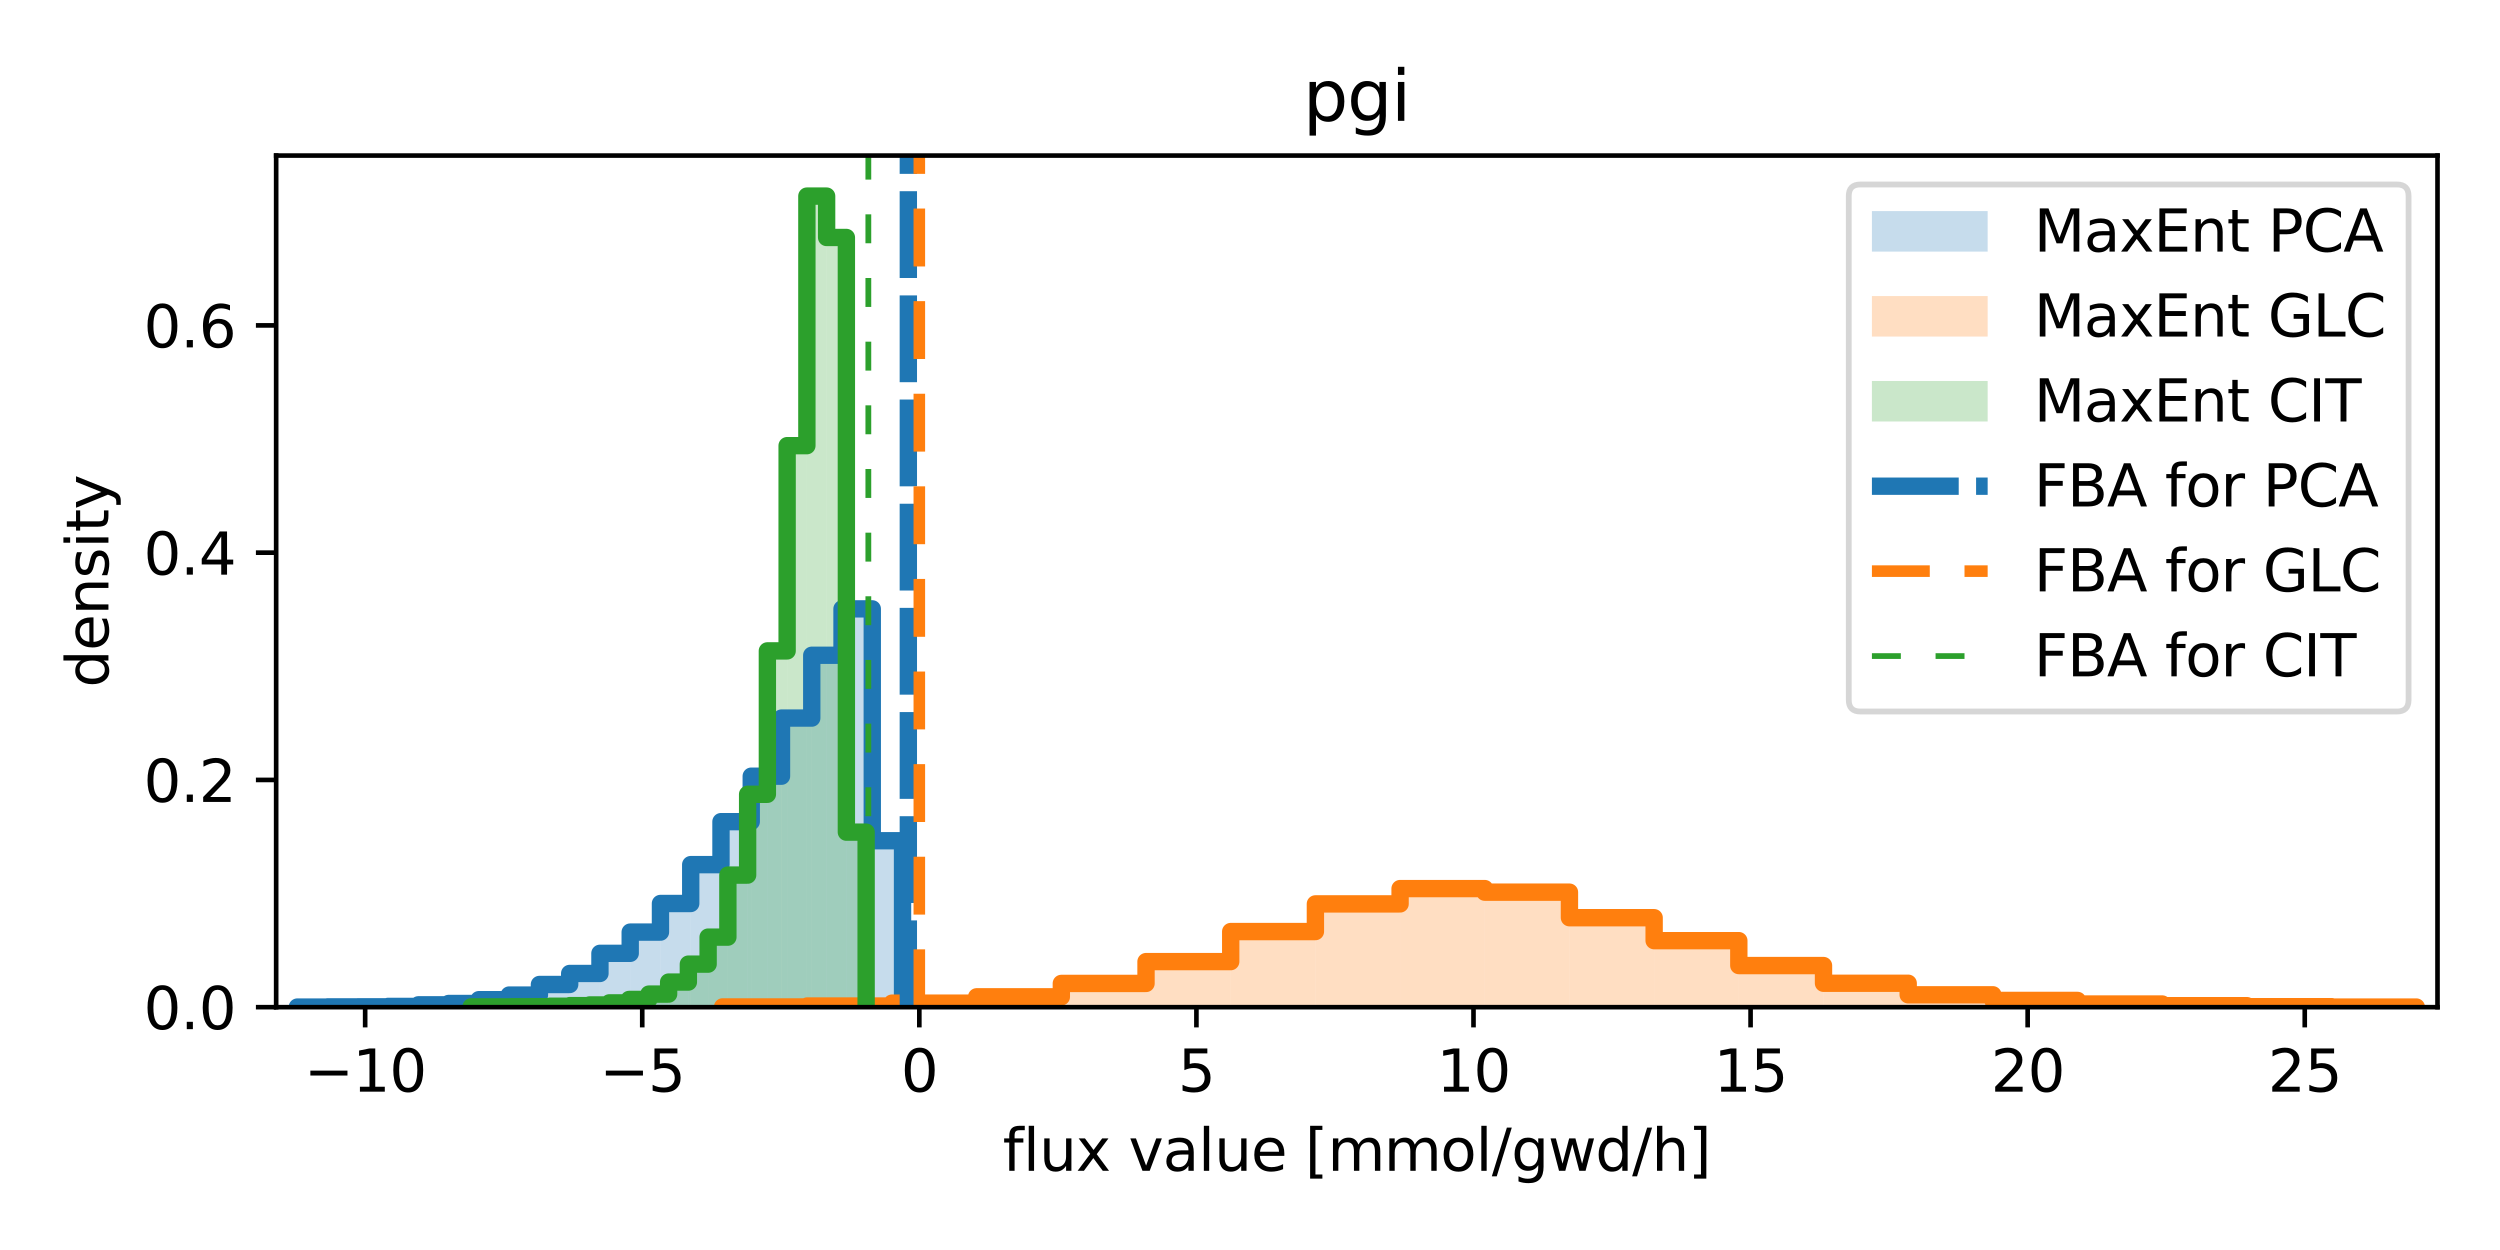 <?xml version="1.0" encoding="utf-8" standalone="no"?>
<!DOCTYPE svg PUBLIC "-//W3C//DTD SVG 1.1//EN"
  "http://www.w3.org/Graphics/SVG/1.1/DTD/svg11.dtd">
<svg xmlns:xlink="http://www.w3.org/1999/xlink" width="432pt" height="216pt" viewBox="0 0 432 216" xmlns="http://www.w3.org/2000/svg" version="1.1">
 <defs>
  <style type="text/css">*{stroke-linejoin: round; stroke-linecap: butt}</style>
 </defs>
 <g id="figure_1">
  <g id="patch_1">
   <path d="M 0 216 
L 432 216 
L 432 0 
L 0 0 
z
" style="fill: #ffffff"/>
  </g>
  <g id="axes_1">
   <g id="patch_2">
    <path d="M 47.72 174.04 
L 421.2 174.04 
L 421.2 26.88 
L 47.72 26.88 
z
" style="fill: #ffffff"/>
   </g>
   <g id="patch_3">
    <path d="M 51.382 174.04 
L 56.61 174.04 
L 56.61 174.022 
L 51.382 174.022 
z
" clip-path="url(#p0272e79543)" style="fill: #1f77b4; opacity: 0.25"/>
   </g>
   <g id="patch_4">
    <path d="M 56.61 174.04 
L 61.839 174.04 
L 61.839 173.986 
L 56.61 173.986 
z
" clip-path="url(#p0272e79543)" style="fill: #1f77b4; opacity: 0.25"/>
   </g>
   <g id="patch_5">
    <path d="M 61.839 174.04 
L 67.068 174.04 
L 67.068 173.977 
L 61.839 173.977 
z
" clip-path="url(#p0272e79543)" style="fill: #1f77b4; opacity: 0.25"/>
   </g>
   <g id="patch_6">
    <path d="M 67.068 174.04 
L 72.297 174.04 
L 72.297 173.905 
L 67.068 173.905 
z
" clip-path="url(#p0272e79543)" style="fill: #1f77b4; opacity: 0.25"/>
   </g>
   <g id="patch_7">
    <path d="M 72.297 174.04 
L 77.526 174.04 
L 77.526 173.635 
L 72.297 173.635 
z
" clip-path="url(#p0272e79543)" style="fill: #1f77b4; opacity: 0.25"/>
   </g>
   <g id="patch_8">
    <path d="M 77.526 174.04 
L 82.754 174.04 
L 82.754 173.402 
L 77.526 173.402 
z
" clip-path="url(#p0272e79543)" style="fill: #1f77b4; opacity: 0.25"/>
   </g>
   <g id="patch_9">
    <path d="M 82.754 174.04 
L 87.983 174.04 
L 87.983 172.745 
L 82.754 172.745 
z
" clip-path="url(#p0272e79543)" style="fill: #1f77b4; opacity: 0.25"/>
   </g>
   <g id="patch_10">
    <path d="M 87.983 174.04 
L 93.212 174.04 
L 93.212 171.945 
L 87.983 171.945 
z
" clip-path="url(#p0272e79543)" style="fill: #1f77b4; opacity: 0.25"/>
   </g>
   <g id="patch_11">
    <path d="M 93.212 174.04 
L 98.441 174.04 
L 98.441 170.12 
L 93.212 170.12 
z
" clip-path="url(#p0272e79543)" style="fill: #1f77b4; opacity: 0.25"/>
   </g>
   <g id="patch_12">
    <path d="M 98.441 174.04 
L 103.67 174.04 
L 103.67 168.215 
L 98.441 168.215 
z
" clip-path="url(#p0272e79543)" style="fill: #1f77b4; opacity: 0.25"/>
   </g>
   <g id="patch_13">
    <path d="M 103.67 174.04 
L 108.899 174.04 
L 108.899 164.735 
L 103.67 164.735 
z
" clip-path="url(#p0272e79543)" style="fill: #1f77b4; opacity: 0.25"/>
   </g>
   <g id="patch_14">
    <path d="M 108.899 174.04 
L 114.127 174.04 
L 114.127 161.068 
L 108.899 161.068 
z
" clip-path="url(#p0272e79543)" style="fill: #1f77b4; opacity: 0.25"/>
   </g>
   <g id="patch_15">
    <path d="M 114.127 174.04 
L 119.356 174.04 
L 119.356 156.123 
L 114.127 156.123 
z
" clip-path="url(#p0272e79543)" style="fill: #1f77b4; opacity: 0.25"/>
   </g>
   <g id="patch_16">
    <path d="M 119.356 174.04 
L 124.585 174.04 
L 124.585 149.408 
L 119.356 149.408 
z
" clip-path="url(#p0272e79543)" style="fill: #1f77b4; opacity: 0.25"/>
   </g>
   <g id="patch_17">
    <path d="M 124.585 174.04 
L 129.814 174.04 
L 129.814 141.982 
L 124.585 141.982 
z
" clip-path="url(#p0272e79543)" style="fill: #1f77b4; opacity: 0.25"/>
   </g>
   <g id="patch_18">
    <path d="M 129.814 174.04 
L 135.043 174.04 
L 135.043 134.125 
L 129.814 134.125 
z
" clip-path="url(#p0272e79543)" style="fill: #1f77b4; opacity: 0.25"/>
   </g>
   <g id="patch_19">
    <path d="M 135.043 174.04 
L 140.271 174.04 
L 140.271 124.083 
L 135.043 124.083 
z
" clip-path="url(#p0272e79543)" style="fill: #1f77b4; opacity: 0.25"/>
   </g>
   <g id="patch_20">
    <path d="M 140.271 174.04 
L 145.5 174.04 
L 145.5 113.232 
L 140.271 113.232 
z
" clip-path="url(#p0272e79543)" style="fill: #1f77b4; opacity: 0.25"/>
   </g>
   <g id="patch_21">
    <path d="M 145.5 174.04 
L 150.729 174.04 
L 150.729 105.213 
L 145.5 105.213 
z
" clip-path="url(#p0272e79543)" style="fill: #1f77b4; opacity: 0.25"/>
   </g>
   <g id="patch_22">
    <path d="M 150.729 174.04 
L 155.958 174.04 
L 155.958 145.281 
L 150.729 145.281 
z
" clip-path="url(#p0272e79543)" style="fill: #1f77b4; opacity: 0.25"/>
   </g>
   <g id="patch_23">
    <path d="M 124.864 174.04 
L 139.497 174.04 
L 139.497 173.995 
L 124.864 173.995 
z
" clip-path="url(#p0272e79543)" style="fill: #ff7f0e; opacity: 0.25"/>
   </g>
   <g id="patch_24">
    <path d="M 139.497 174.04 
L 154.131 174.04 
L 154.131 173.834 
L 139.497 173.834 
z
" clip-path="url(#p0272e79543)" style="fill: #ff7f0e; opacity: 0.25"/>
   </g>
   <g id="patch_25">
    <path d="M 154.131 174.04 
L 168.765 174.04 
L 168.765 173.346 
L 154.131 173.346 
z
" clip-path="url(#p0272e79543)" style="fill: #ff7f0e; opacity: 0.25"/>
   </g>
   <g id="patch_26">
    <path d="M 168.765 174.04 
L 183.399 174.04 
L 183.399 172.251 
L 168.765 172.251 
z
" clip-path="url(#p0272e79543)" style="fill: #ff7f0e; opacity: 0.25"/>
   </g>
   <g id="patch_27">
    <path d="M 183.399 174.04 
L 198.032 174.04 
L 198.032 169.938 
L 183.399 169.938 
z
" clip-path="url(#p0272e79543)" style="fill: #ff7f0e; opacity: 0.25"/>
   </g>
   <g id="patch_28">
    <path d="M 198.032 174.04 
L 212.666 174.04 
L 212.666 166.167 
L 198.032 166.167 
z
" clip-path="url(#p0272e79543)" style="fill: #ff7f0e; opacity: 0.25"/>
   </g>
   <g id="patch_29">
    <path d="M 212.666 174.04 
L 227.3 174.04 
L 227.3 160.973 
L 212.666 160.973 
z
" clip-path="url(#p0272e79543)" style="fill: #ff7f0e; opacity: 0.25"/>
   </g>
   <g id="patch_30">
    <path d="M 227.3 174.04 
L 241.934 174.04 
L 241.934 156.196 
L 227.3 156.196 
z
" clip-path="url(#p0272e79543)" style="fill: #ff7f0e; opacity: 0.25"/>
   </g>
   <g id="patch_31">
    <path d="M 241.934 174.04 
L 256.567 174.04 
L 256.567 153.549 
L 241.934 153.549 
z
" clip-path="url(#p0272e79543)" style="fill: #ff7f0e; opacity: 0.25"/>
   </g>
   <g id="patch_32">
    <path d="M 256.567 174.04 
L 271.201 174.04 
L 271.201 154.166 
L 256.567 154.166 
z
" clip-path="url(#p0272e79543)" style="fill: #ff7f0e; opacity: 0.25"/>
   </g>
   <g id="patch_33">
    <path d="M 271.201 174.04 
L 285.835 174.04 
L 285.835 158.58 
L 271.201 158.58 
z
" clip-path="url(#p0272e79543)" style="fill: #ff7f0e; opacity: 0.25"/>
   </g>
   <g id="patch_34">
    <path d="M 285.835 174.04 
L 300.468 174.04 
L 300.468 162.544 
L 285.835 162.544 
z
" clip-path="url(#p0272e79543)" style="fill: #ff7f0e; opacity: 0.25"/>
   </g>
   <g id="patch_35">
    <path d="M 300.468 174.04 
L 315.102 174.04 
L 315.102 166.848 
L 300.468 166.848 
z
" clip-path="url(#p0272e79543)" style="fill: #ff7f0e; opacity: 0.25"/>
   </g>
   <g id="patch_36">
    <path d="M 315.102 174.04 
L 329.736 174.04 
L 329.736 169.906 
L 315.102 169.906 
z
" clip-path="url(#p0272e79543)" style="fill: #ff7f0e; opacity: 0.25"/>
   </g>
   <g id="patch_37">
    <path d="M 329.736 174.04 
L 344.37 174.04 
L 344.37 171.901 
L 329.736 171.901 
z
" clip-path="url(#p0272e79543)" style="fill: #ff7f0e; opacity: 0.25"/>
   </g>
   <g id="patch_38">
    <path d="M 344.37 174.04 
L 359.003 174.04 
L 359.003 172.877 
L 344.37 172.877 
z
" clip-path="url(#p0272e79543)" style="fill: #ff7f0e; opacity: 0.25"/>
   </g>
   <g id="patch_39">
    <path d="M 359.003 174.04 
L 373.637 174.04 
L 373.637 173.494 
L 359.003 173.494 
z
" clip-path="url(#p0272e79543)" style="fill: #ff7f0e; opacity: 0.25"/>
   </g>
   <g id="patch_40">
    <path d="M 373.637 174.04 
L 388.271 174.04 
L 388.271 173.78 
L 373.637 173.78 
z
" clip-path="url(#p0272e79543)" style="fill: #ff7f0e; opacity: 0.25"/>
   </g>
   <g id="patch_41">
    <path d="M 388.271 174.04 
L 402.905 174.04 
L 402.905 173.95 
L 388.271 173.95 
z
" clip-path="url(#p0272e79543)" style="fill: #ff7f0e; opacity: 0.25"/>
   </g>
   <g id="patch_42">
    <path d="M 402.905 174.04 
L 417.538 174.04 
L 417.538 174.018 
L 402.905 174.018 
z
" clip-path="url(#p0272e79543)" style="fill: #ff7f0e; opacity: 0.25"/>
   </g>
   <g id="patch_43">
    <path d="M 81.408 174.04 
L 84.821 174.04 
L 84.821 173.985 
L 81.408 173.985 
z
" clip-path="url(#p0272e79543)" style="fill: #2ca02c; opacity: 0.25"/>
   </g>
   <g id="patch_44">
    <path d="M 84.821 174.04 
L 88.234 174.04 
L 88.234 173.985 
L 84.821 173.985 
z
" clip-path="url(#p0272e79543)" style="fill: #2ca02c; opacity: 0.25"/>
   </g>
   <g id="patch_45">
    <path d="M 88.234 174.04 
L 91.647 174.04 
L 91.647 173.971 
L 88.234 173.971 
z
" clip-path="url(#p0272e79543)" style="fill: #2ca02c; opacity: 0.25"/>
   </g>
   <g id="patch_46">
    <path d="M 91.647 174.04 
L 95.06 174.04 
L 95.06 173.957 
L 91.647 173.957 
z
" clip-path="url(#p0272e79543)" style="fill: #2ca02c; opacity: 0.25"/>
   </g>
   <g id="patch_47">
    <path d="M 95.06 174.04 
L 98.473 174.04 
L 98.473 173.875 
L 95.06 173.875 
z
" clip-path="url(#p0272e79543)" style="fill: #2ca02c; opacity: 0.25"/>
   </g>
   <g id="patch_48">
    <path d="M 98.473 174.04 
L 101.886 174.04 
L 101.886 173.765 
L 98.473 173.765 
z
" clip-path="url(#p0272e79543)" style="fill: #2ca02c; opacity: 0.25"/>
   </g>
   <g id="patch_49">
    <path d="M 101.886 174.04 
L 105.298 174.04 
L 105.298 173.654 
L 101.886 173.654 
z
" clip-path="url(#p0272e79543)" style="fill: #2ca02c; opacity: 0.25"/>
   </g>
   <g id="patch_50">
    <path d="M 105.298 174.04 
L 108.711 174.04 
L 108.711 173.296 
L 105.298 173.296 
z
" clip-path="url(#p0272e79543)" style="fill: #2ca02c; opacity: 0.25"/>
   </g>
   <g id="patch_51">
    <path d="M 108.711 174.04 
L 112.124 174.04 
L 112.124 172.704 
L 108.711 172.704 
z
" clip-path="url(#p0272e79543)" style="fill: #2ca02c; opacity: 0.25"/>
   </g>
   <g id="patch_52">
    <path d="M 112.124 174.04 
L 115.537 174.04 
L 115.537 171.781 
L 112.124 171.781 
z
" clip-path="url(#p0272e79543)" style="fill: #2ca02c; opacity: 0.25"/>
   </g>
   <g id="patch_53">
    <path d="M 115.537 174.04 
L 118.95 174.04 
L 118.95 169.702 
L 115.537 169.702 
z
" clip-path="url(#p0272e79543)" style="fill: #2ca02c; opacity: 0.25"/>
   </g>
   <g id="patch_54">
    <path d="M 118.95 174.04 
L 122.363 174.04 
L 122.363 166.603 
L 118.95 166.603 
z
" clip-path="url(#p0272e79543)" style="fill: #2ca02c; opacity: 0.25"/>
   </g>
   <g id="patch_55">
    <path d="M 122.363 174.04 
L 125.776 174.04 
L 125.776 161.934 
L 122.363 161.934 
z
" clip-path="url(#p0272e79543)" style="fill: #2ca02c; opacity: 0.25"/>
   </g>
   <g id="patch_56">
    <path d="M 125.776 174.04 
L 129.189 174.04 
L 129.189 151.218 
L 125.776 151.218 
z
" clip-path="url(#p0272e79543)" style="fill: #2ca02c; opacity: 0.25"/>
   </g>
   <g id="patch_57">
    <path d="M 129.189 174.04 
L 132.602 174.04 
L 132.602 137.253 
L 129.189 137.253 
z
" clip-path="url(#p0272e79543)" style="fill: #2ca02c; opacity: 0.25"/>
   </g>
   <g id="patch_58">
    <path d="M 132.602 174.04 
L 136.015 174.04 
L 136.015 112.475 
L 132.602 112.475 
z
" clip-path="url(#p0272e79543)" style="fill: #2ca02c; opacity: 0.25"/>
   </g>
   <g id="patch_59">
    <path d="M 136.015 174.04 
L 139.428 174.04 
L 139.428 77.01 
L 136.015 77.01 
z
" clip-path="url(#p0272e79543)" style="fill: #2ca02c; opacity: 0.25"/>
   </g>
   <g id="patch_60">
    <path d="M 139.428 174.04 
L 142.841 174.04 
L 142.841 33.888 
L 139.428 33.888 
z
" clip-path="url(#p0272e79543)" style="fill: #2ca02c; opacity: 0.25"/>
   </g>
   <g id="patch_61">
    <path d="M 142.841 174.04 
L 146.254 174.04 
L 146.254 41.036 
L 142.841 41.036 
z
" clip-path="url(#p0272e79543)" style="fill: #2ca02c; opacity: 0.25"/>
   </g>
   <g id="patch_62">
    <path d="M 146.254 174.04 
L 149.667 174.04 
L 149.667 143.795 
L 146.254 143.795 
z
" clip-path="url(#p0272e79543)" style="fill: #2ca02c; opacity: 0.25"/>
   </g>
   <g id="matplotlib.axis_1">
    <g id="xtick_1">
     <g id="line2d_1">
      <defs>
       <path id="m172a17411e" d="M 0 0 
L 0 3.5 
" style="stroke: #000000; stroke-width: 0.8"/>
      </defs>
      <g>
       <use xlink:href="#m172a17411e" x="63.099" y="174.04" style="stroke: #000000; stroke-width: 0.8"/>
      </g>
     </g>
     <g id="text_1">
      <!-- −10 -->
      <g transform="translate(52.546 188.638) scale(0.1 -0.1)">
       <defs>
        <path id="DejaVuSans-2212" d="M 678 2272 
L 4684 2272 
L 4684 1741 
L 678 1741 
L 678 2272 
z
" transform="scale(0.016)"/>
        <path id="DejaVuSans-31" d="M 794 531 
L 1825 531 
L 1825 4091 
L 703 3866 
L 703 4441 
L 1819 4666 
L 2450 4666 
L 2450 531 
L 3481 531 
L 3481 0 
L 794 0 
L 794 531 
z
" transform="scale(0.016)"/>
        <path id="DejaVuSans-30" d="M 2034 4250 
Q 1547 4250 1301 3770 
Q 1056 3291 1056 2328 
Q 1056 1369 1301 889 
Q 1547 409 2034 409 
Q 2525 409 2770 889 
Q 3016 1369 3016 2328 
Q 3016 3291 2770 3770 
Q 2525 4250 2034 4250 
z
M 2034 4750 
Q 2819 4750 3233 4129 
Q 3647 3509 3647 2328 
Q 3647 1150 3233 529 
Q 2819 -91 2034 -91 
Q 1250 -91 836 529 
Q 422 1150 422 2328 
Q 422 3509 836 4129 
Q 1250 4750 2034 4750 
z
" transform="scale(0.016)"/>
       </defs>
       <use xlink:href="#DejaVuSans-2212"/>
       <use xlink:href="#DejaVuSans-31" x="83.789"/>
       <use xlink:href="#DejaVuSans-30" x="147.412"/>
      </g>
     </g>
    </g>
    <g id="xtick_2">
     <g id="line2d_2">
      <g>
       <use xlink:href="#m172a17411e" x="110.979" y="174.04" style="stroke: #000000; stroke-width: 0.8"/>
      </g>
     </g>
     <g id="text_2">
      <!-- −5 -->
      <g transform="translate(103.608 188.638) scale(0.1 -0.1)">
       <defs>
        <path id="DejaVuSans-35" d="M 691 4666 
L 3169 4666 
L 3169 4134 
L 1269 4134 
L 1269 2991 
Q 1406 3038 1543 3061 
Q 1681 3084 1819 3084 
Q 2600 3084 3056 2656 
Q 3513 2228 3513 1497 
Q 3513 744 3044 326 
Q 2575 -91 1722 -91 
Q 1428 -91 1123 -41 
Q 819 9 494 109 
L 494 744 
Q 775 591 1075 516 
Q 1375 441 1709 441 
Q 2250 441 2565 725 
Q 2881 1009 2881 1497 
Q 2881 1984 2565 2268 
Q 2250 2553 1709 2553 
Q 1456 2553 1204 2497 
Q 953 2441 691 2322 
L 691 4666 
z
" transform="scale(0.016)"/>
       </defs>
       <use xlink:href="#DejaVuSans-2212"/>
       <use xlink:href="#DejaVuSans-35" x="83.789"/>
      </g>
     </g>
    </g>
    <g id="xtick_3">
     <g id="line2d_3">
      <g>
       <use xlink:href="#m172a17411e" x="158.859" y="174.04" style="stroke: #000000; stroke-width: 0.8"/>
      </g>
     </g>
     <g id="text_3">
      <!-- 0 -->
      <g transform="translate(155.678 188.638) scale(0.1 -0.1)">
       <use xlink:href="#DejaVuSans-30"/>
      </g>
     </g>
    </g>
    <g id="xtick_4">
     <g id="line2d_4">
      <g>
       <use xlink:href="#m172a17411e" x="206.74" y="174.04" style="stroke: #000000; stroke-width: 0.8"/>
      </g>
     </g>
     <g id="text_4">
      <!-- 5 -->
      <g transform="translate(203.558 188.638) scale(0.1 -0.1)">
       <use xlink:href="#DejaVuSans-35"/>
      </g>
     </g>
    </g>
    <g id="xtick_5">
     <g id="line2d_5">
      <g>
       <use xlink:href="#m172a17411e" x="254.62" y="174.04" style="stroke: #000000; stroke-width: 0.8"/>
      </g>
     </g>
     <g id="text_5">
      <!-- 10 -->
      <g transform="translate(248.257 188.638) scale(0.1 -0.1)">
       <use xlink:href="#DejaVuSans-31"/>
       <use xlink:href="#DejaVuSans-30" x="63.623"/>
      </g>
     </g>
    </g>
    <g id="xtick_6">
     <g id="line2d_6">
      <g>
       <use xlink:href="#m172a17411e" x="302.5" y="174.04" style="stroke: #000000; stroke-width: 0.8"/>
      </g>
     </g>
     <g id="text_6">
      <!-- 15 -->
      <g transform="translate(296.138 188.638) scale(0.1 -0.1)">
       <use xlink:href="#DejaVuSans-31"/>
       <use xlink:href="#DejaVuSans-35" x="63.623"/>
      </g>
     </g>
    </g>
    <g id="xtick_7">
     <g id="line2d_7">
      <g>
       <use xlink:href="#m172a17411e" x="350.38" y="174.04" style="stroke: #000000; stroke-width: 0.8"/>
      </g>
     </g>
     <g id="text_7">
      <!-- 20 -->
      <g transform="translate(344.018 188.638) scale(0.1 -0.1)">
       <defs>
        <path id="DejaVuSans-32" d="M 1228 531 
L 3431 531 
L 3431 0 
L 469 0 
L 469 531 
Q 828 903 1448 1529 
Q 2069 2156 2228 2338 
Q 2531 2678 2651 2914 
Q 2772 3150 2772 3378 
Q 2772 3750 2511 3984 
Q 2250 4219 1831 4219 
Q 1534 4219 1204 4116 
Q 875 4013 500 3803 
L 500 4441 
Q 881 4594 1212 4672 
Q 1544 4750 1819 4750 
Q 2544 4750 2975 4387 
Q 3406 4025 3406 3419 
Q 3406 3131 3298 2873 
Q 3191 2616 2906 2266 
Q 2828 2175 2409 1742 
Q 1991 1309 1228 531 
z
" transform="scale(0.016)"/>
       </defs>
       <use xlink:href="#DejaVuSans-32"/>
       <use xlink:href="#DejaVuSans-30" x="63.623"/>
      </g>
     </g>
    </g>
    <g id="xtick_8">
     <g id="line2d_8">
      <g>
       <use xlink:href="#m172a17411e" x="398.261" y="174.04" style="stroke: #000000; stroke-width: 0.8"/>
      </g>
     </g>
     <g id="text_8">
      <!-- 25 -->
      <g transform="translate(391.898 188.638) scale(0.1 -0.1)">
       <use xlink:href="#DejaVuSans-32"/>
       <use xlink:href="#DejaVuSans-35" x="63.623"/>
      </g>
     </g>
    </g>
    <g id="text_9">
     <!-- flux value [mmol/gwd/h] -->
     <g transform="translate(173.281 202.317) scale(0.1 -0.1)">
      <defs>
       <path id="DejaVuSans-66" d="M 2375 4863 
L 2375 4384 
L 1825 4384 
Q 1516 4384 1395 4259 
Q 1275 4134 1275 3809 
L 1275 3500 
L 2222 3500 
L 2222 3053 
L 1275 3053 
L 1275 0 
L 697 0 
L 697 3053 
L 147 3053 
L 147 3500 
L 697 3500 
L 697 3744 
Q 697 4328 969 4595 
Q 1241 4863 1831 4863 
L 2375 4863 
z
" transform="scale(0.016)"/>
       <path id="DejaVuSans-6c" d="M 603 4863 
L 1178 4863 
L 1178 0 
L 603 0 
L 603 4863 
z
" transform="scale(0.016)"/>
       <path id="DejaVuSans-75" d="M 544 1381 
L 544 3500 
L 1119 3500 
L 1119 1403 
Q 1119 906 1312 657 
Q 1506 409 1894 409 
Q 2359 409 2629 706 
Q 2900 1003 2900 1516 
L 2900 3500 
L 3475 3500 
L 3475 0 
L 2900 0 
L 2900 538 
Q 2691 219 2414 64 
Q 2138 -91 1772 -91 
Q 1169 -91 856 284 
Q 544 659 544 1381 
z
M 1991 3584 
L 1991 3584 
z
" transform="scale(0.016)"/>
       <path id="DejaVuSans-78" d="M 3513 3500 
L 2247 1797 
L 3578 0 
L 2900 0 
L 1881 1375 
L 863 0 
L 184 0 
L 1544 1831 
L 300 3500 
L 978 3500 
L 1906 2253 
L 2834 3500 
L 3513 3500 
z
" transform="scale(0.016)"/>
       <path id="DejaVuSans-20" transform="scale(0.016)"/>
       <path id="DejaVuSans-76" d="M 191 3500 
L 800 3500 
L 1894 563 
L 2988 3500 
L 3597 3500 
L 2284 0 
L 1503 0 
L 191 3500 
z
" transform="scale(0.016)"/>
       <path id="DejaVuSans-61" d="M 2194 1759 
Q 1497 1759 1228 1600 
Q 959 1441 959 1056 
Q 959 750 1161 570 
Q 1363 391 1709 391 
Q 2188 391 2477 730 
Q 2766 1069 2766 1631 
L 2766 1759 
L 2194 1759 
z
M 3341 1997 
L 3341 0 
L 2766 0 
L 2766 531 
Q 2569 213 2275 61 
Q 1981 -91 1556 -91 
Q 1019 -91 701 211 
Q 384 513 384 1019 
Q 384 1609 779 1909 
Q 1175 2209 1959 2209 
L 2766 2209 
L 2766 2266 
Q 2766 2663 2505 2880 
Q 2244 3097 1772 3097 
Q 1472 3097 1187 3025 
Q 903 2953 641 2809 
L 641 3341 
Q 956 3463 1253 3523 
Q 1550 3584 1831 3584 
Q 2591 3584 2966 3190 
Q 3341 2797 3341 1997 
z
" transform="scale(0.016)"/>
       <path id="DejaVuSans-65" d="M 3597 1894 
L 3597 1613 
L 953 1613 
Q 991 1019 1311 708 
Q 1631 397 2203 397 
Q 2534 397 2845 478 
Q 3156 559 3463 722 
L 3463 178 
Q 3153 47 2828 -22 
Q 2503 -91 2169 -91 
Q 1331 -91 842 396 
Q 353 884 353 1716 
Q 353 2575 817 3079 
Q 1281 3584 2069 3584 
Q 2775 3584 3186 3129 
Q 3597 2675 3597 1894 
z
M 3022 2063 
Q 3016 2534 2758 2815 
Q 2500 3097 2075 3097 
Q 1594 3097 1305 2825 
Q 1016 2553 972 2059 
L 3022 2063 
z
" transform="scale(0.016)"/>
       <path id="DejaVuSans-5b" d="M 550 4863 
L 1875 4863 
L 1875 4416 
L 1125 4416 
L 1125 -397 
L 1875 -397 
L 1875 -844 
L 550 -844 
L 550 4863 
z
" transform="scale(0.016)"/>
       <path id="DejaVuSans-6d" d="M 3328 2828 
Q 3544 3216 3844 3400 
Q 4144 3584 4550 3584 
Q 5097 3584 5394 3201 
Q 5691 2819 5691 2113 
L 5691 0 
L 5113 0 
L 5113 2094 
Q 5113 2597 4934 2840 
Q 4756 3084 4391 3084 
Q 3944 3084 3684 2787 
Q 3425 2491 3425 1978 
L 3425 0 
L 2847 0 
L 2847 2094 
Q 2847 2600 2669 2842 
Q 2491 3084 2119 3084 
Q 1678 3084 1418 2786 
Q 1159 2488 1159 1978 
L 1159 0 
L 581 0 
L 581 3500 
L 1159 3500 
L 1159 2956 
Q 1356 3278 1631 3431 
Q 1906 3584 2284 3584 
Q 2666 3584 2933 3390 
Q 3200 3197 3328 2828 
z
" transform="scale(0.016)"/>
       <path id="DejaVuSans-6f" d="M 1959 3097 
Q 1497 3097 1228 2736 
Q 959 2375 959 1747 
Q 959 1119 1226 758 
Q 1494 397 1959 397 
Q 2419 397 2687 759 
Q 2956 1122 2956 1747 
Q 2956 2369 2687 2733 
Q 2419 3097 1959 3097 
z
M 1959 3584 
Q 2709 3584 3137 3096 
Q 3566 2609 3566 1747 
Q 3566 888 3137 398 
Q 2709 -91 1959 -91 
Q 1206 -91 779 398 
Q 353 888 353 1747 
Q 353 2609 779 3096 
Q 1206 3584 1959 3584 
z
" transform="scale(0.016)"/>
       <path id="DejaVuSans-2f" d="M 1625 4666 
L 2156 4666 
L 531 -594 
L 0 -594 
L 1625 4666 
z
" transform="scale(0.016)"/>
       <path id="DejaVuSans-67" d="M 2906 1791 
Q 2906 2416 2648 2759 
Q 2391 3103 1925 3103 
Q 1463 3103 1205 2759 
Q 947 2416 947 1791 
Q 947 1169 1205 825 
Q 1463 481 1925 481 
Q 2391 481 2648 825 
Q 2906 1169 2906 1791 
z
M 3481 434 
Q 3481 -459 3084 -895 
Q 2688 -1331 1869 -1331 
Q 1566 -1331 1297 -1286 
Q 1028 -1241 775 -1147 
L 775 -588 
Q 1028 -725 1275 -790 
Q 1522 -856 1778 -856 
Q 2344 -856 2625 -561 
Q 2906 -266 2906 331 
L 2906 616 
Q 2728 306 2450 153 
Q 2172 0 1784 0 
Q 1141 0 747 490 
Q 353 981 353 1791 
Q 353 2603 747 3093 
Q 1141 3584 1784 3584 
Q 2172 3584 2450 3431 
Q 2728 3278 2906 2969 
L 2906 3500 
L 3481 3500 
L 3481 434 
z
" transform="scale(0.016)"/>
       <path id="DejaVuSans-77" d="M 269 3500 
L 844 3500 
L 1563 769 
L 2278 3500 
L 2956 3500 
L 3675 769 
L 4391 3500 
L 4966 3500 
L 4050 0 
L 3372 0 
L 2619 2869 
L 1863 0 
L 1184 0 
L 269 3500 
z
" transform="scale(0.016)"/>
       <path id="DejaVuSans-64" d="M 2906 2969 
L 2906 4863 
L 3481 4863 
L 3481 0 
L 2906 0 
L 2906 525 
Q 2725 213 2448 61 
Q 2172 -91 1784 -91 
Q 1150 -91 751 415 
Q 353 922 353 1747 
Q 353 2572 751 3078 
Q 1150 3584 1784 3584 
Q 2172 3584 2448 3432 
Q 2725 3281 2906 2969 
z
M 947 1747 
Q 947 1113 1208 752 
Q 1469 391 1925 391 
Q 2381 391 2643 752 
Q 2906 1113 2906 1747 
Q 2906 2381 2643 2742 
Q 2381 3103 1925 3103 
Q 1469 3103 1208 2742 
Q 947 2381 947 1747 
z
" transform="scale(0.016)"/>
       <path id="DejaVuSans-68" d="M 3513 2113 
L 3513 0 
L 2938 0 
L 2938 2094 
Q 2938 2591 2744 2837 
Q 2550 3084 2163 3084 
Q 1697 3084 1428 2787 
Q 1159 2491 1159 1978 
L 1159 0 
L 581 0 
L 581 4863 
L 1159 4863 
L 1159 2956 
Q 1366 3272 1645 3428 
Q 1925 3584 2291 3584 
Q 2894 3584 3203 3211 
Q 3513 2838 3513 2113 
z
" transform="scale(0.016)"/>
       <path id="DejaVuSans-5d" d="M 1947 4863 
L 1947 -844 
L 622 -844 
L 622 -397 
L 1369 -397 
L 1369 4416 
L 622 4416 
L 622 4863 
L 1947 4863 
z
" transform="scale(0.016)"/>
      </defs>
      <use xlink:href="#DejaVuSans-66"/>
      <use xlink:href="#DejaVuSans-6c" x="35.205"/>
      <use xlink:href="#DejaVuSans-75" x="62.988"/>
      <use xlink:href="#DejaVuSans-78" x="126.367"/>
      <use xlink:href="#DejaVuSans-20" x="185.547"/>
      <use xlink:href="#DejaVuSans-76" x="217.334"/>
      <use xlink:href="#DejaVuSans-61" x="276.514"/>
      <use xlink:href="#DejaVuSans-6c" x="337.793"/>
      <use xlink:href="#DejaVuSans-75" x="365.576"/>
      <use xlink:href="#DejaVuSans-65" x="428.955"/>
      <use xlink:href="#DejaVuSans-20" x="490.479"/>
      <use xlink:href="#DejaVuSans-5b" x="522.266"/>
      <use xlink:href="#DejaVuSans-6d" x="561.279"/>
      <use xlink:href="#DejaVuSans-6d" x="658.691"/>
      <use xlink:href="#DejaVuSans-6f" x="756.104"/>
      <use xlink:href="#DejaVuSans-6c" x="817.285"/>
      <use xlink:href="#DejaVuSans-2f" x="845.068"/>
      <use xlink:href="#DejaVuSans-67" x="878.76"/>
      <use xlink:href="#DejaVuSans-77" x="942.236"/>
      <use xlink:href="#DejaVuSans-64" x="1024.023"/>
      <use xlink:href="#DejaVuSans-2f" x="1087.5"/>
      <use xlink:href="#DejaVuSans-68" x="1121.191"/>
      <use xlink:href="#DejaVuSans-5d" x="1184.57"/>
     </g>
    </g>
   </g>
   <g id="matplotlib.axis_2">
    <g id="ytick_1">
     <g id="line2d_9">
      <defs>
       <path id="m16fc7ba9ac" d="M 0 0 
L -3.5 0 
" style="stroke: #000000; stroke-width: 0.8"/>
      </defs>
      <g>
       <use xlink:href="#m16fc7ba9ac" x="47.72" y="174.04" style="stroke: #000000; stroke-width: 0.8"/>
      </g>
     </g>
     <g id="text_10">
      <!-- 0.0 -->
      <g transform="translate(24.817 177.839) scale(0.1 -0.1)">
       <defs>
        <path id="DejaVuSans-2e" d="M 684 794 
L 1344 794 
L 1344 0 
L 684 0 
L 684 794 
z
" transform="scale(0.016)"/>
       </defs>
       <use xlink:href="#DejaVuSans-30"/>
       <use xlink:href="#DejaVuSans-2e" x="63.623"/>
       <use xlink:href="#DejaVuSans-30" x="95.41"/>
      </g>
     </g>
    </g>
    <g id="ytick_2">
     <g id="line2d_10">
      <g>
       <use xlink:href="#m16fc7ba9ac" x="47.72" y="134.77" style="stroke: #000000; stroke-width: 0.8"/>
      </g>
     </g>
     <g id="text_11">
      <!-- 0.2 -->
      <g transform="translate(24.817 138.569) scale(0.1 -0.1)">
       <use xlink:href="#DejaVuSans-30"/>
       <use xlink:href="#DejaVuSans-2e" x="63.623"/>
       <use xlink:href="#DejaVuSans-32" x="95.41"/>
      </g>
     </g>
    </g>
    <g id="ytick_3">
     <g id="line2d_11">
      <g>
       <use xlink:href="#m16fc7ba9ac" x="47.72" y="95.5" style="stroke: #000000; stroke-width: 0.8"/>
      </g>
     </g>
     <g id="text_12">
      <!-- 0.4 -->
      <g transform="translate(24.817 99.299) scale(0.1 -0.1)">
       <defs>
        <path id="DejaVuSans-34" d="M 2419 4116 
L 825 1625 
L 2419 1625 
L 2419 4116 
z
M 2253 4666 
L 3047 4666 
L 3047 1625 
L 3713 1625 
L 3713 1100 
L 3047 1100 
L 3047 0 
L 2419 0 
L 2419 1100 
L 313 1100 
L 313 1709 
L 2253 4666 
z
" transform="scale(0.016)"/>
       </defs>
       <use xlink:href="#DejaVuSans-30"/>
       <use xlink:href="#DejaVuSans-2e" x="63.623"/>
       <use xlink:href="#DejaVuSans-34" x="95.41"/>
      </g>
     </g>
    </g>
    <g id="ytick_4">
     <g id="line2d_12">
      <g>
       <use xlink:href="#m16fc7ba9ac" x="47.72" y="56.23" style="stroke: #000000; stroke-width: 0.8"/>
      </g>
     </g>
     <g id="text_13">
      <!-- 0.6 -->
      <g transform="translate(24.817 60.029) scale(0.1 -0.1)">
       <defs>
        <path id="DejaVuSans-36" d="M 2113 2584 
Q 1688 2584 1439 2293 
Q 1191 2003 1191 1497 
Q 1191 994 1439 701 
Q 1688 409 2113 409 
Q 2538 409 2786 701 
Q 3034 994 3034 1497 
Q 3034 2003 2786 2293 
Q 2538 2584 2113 2584 
z
M 3366 4563 
L 3366 3988 
Q 3128 4100 2886 4159 
Q 2644 4219 2406 4219 
Q 1781 4219 1451 3797 
Q 1122 3375 1075 2522 
Q 1259 2794 1537 2939 
Q 1816 3084 2150 3084 
Q 2853 3084 3261 2657 
Q 3669 2231 3669 1497 
Q 3669 778 3244 343 
Q 2819 -91 2113 -91 
Q 1303 -91 875 529 
Q 447 1150 447 2328 
Q 447 3434 972 4092 
Q 1497 4750 2381 4750 
Q 2619 4750 2861 4703 
Q 3103 4656 3366 4563 
z
" transform="scale(0.016)"/>
       </defs>
       <use xlink:href="#DejaVuSans-30"/>
       <use xlink:href="#DejaVuSans-2e" x="63.623"/>
       <use xlink:href="#DejaVuSans-36" x="95.41"/>
      </g>
     </g>
    </g>
    <g id="text_14">
     <!-- density -->
     <g transform="translate(18.737 118.793) rotate(-90) scale(0.1 -0.1)">
      <defs>
       <path id="DejaVuSans-6e" d="M 3513 2113 
L 3513 0 
L 2938 0 
L 2938 2094 
Q 2938 2591 2744 2837 
Q 2550 3084 2163 3084 
Q 1697 3084 1428 2787 
Q 1159 2491 1159 1978 
L 1159 0 
L 581 0 
L 581 3500 
L 1159 3500 
L 1159 2956 
Q 1366 3272 1645 3428 
Q 1925 3584 2291 3584 
Q 2894 3584 3203 3211 
Q 3513 2838 3513 2113 
z
" transform="scale(0.016)"/>
       <path id="DejaVuSans-73" d="M 2834 3397 
L 2834 2853 
Q 2591 2978 2328 3040 
Q 2066 3103 1784 3103 
Q 1356 3103 1142 2972 
Q 928 2841 928 2578 
Q 928 2378 1081 2264 
Q 1234 2150 1697 2047 
L 1894 2003 
Q 2506 1872 2764 1633 
Q 3022 1394 3022 966 
Q 3022 478 2636 193 
Q 2250 -91 1575 -91 
Q 1294 -91 989 -36 
Q 684 19 347 128 
L 347 722 
Q 666 556 975 473 
Q 1284 391 1588 391 
Q 1994 391 2212 530 
Q 2431 669 2431 922 
Q 2431 1156 2273 1281 
Q 2116 1406 1581 1522 
L 1381 1569 
Q 847 1681 609 1914 
Q 372 2147 372 2553 
Q 372 3047 722 3315 
Q 1072 3584 1716 3584 
Q 2034 3584 2315 3537 
Q 2597 3491 2834 3397 
z
" transform="scale(0.016)"/>
       <path id="DejaVuSans-69" d="M 603 3500 
L 1178 3500 
L 1178 0 
L 603 0 
L 603 3500 
z
M 603 4863 
L 1178 4863 
L 1178 4134 
L 603 4134 
L 603 4863 
z
" transform="scale(0.016)"/>
       <path id="DejaVuSans-74" d="M 1172 4494 
L 1172 3500 
L 2356 3500 
L 2356 3053 
L 1172 3053 
L 1172 1153 
Q 1172 725 1289 603 
Q 1406 481 1766 481 
L 2356 481 
L 2356 0 
L 1766 0 
Q 1100 0 847 248 
Q 594 497 594 1153 
L 594 3053 
L 172 3053 
L 172 3500 
L 594 3500 
L 594 4494 
L 1172 4494 
z
" transform="scale(0.016)"/>
       <path id="DejaVuSans-79" d="M 2059 -325 
Q 1816 -950 1584 -1140 
Q 1353 -1331 966 -1331 
L 506 -1331 
L 506 -850 
L 844 -850 
Q 1081 -850 1212 -737 
Q 1344 -625 1503 -206 
L 1606 56 
L 191 3500 
L 800 3500 
L 1894 763 
L 2988 3500 
L 3597 3500 
L 2059 -325 
z
" transform="scale(0.016)"/>
      </defs>
      <use xlink:href="#DejaVuSans-64"/>
      <use xlink:href="#DejaVuSans-65" x="63.477"/>
      <use xlink:href="#DejaVuSans-6e" x="125"/>
      <use xlink:href="#DejaVuSans-73" x="188.379"/>
      <use xlink:href="#DejaVuSans-69" x="240.479"/>
      <use xlink:href="#DejaVuSans-74" x="268.262"/>
      <use xlink:href="#DejaVuSans-79" x="307.471"/>
     </g>
    </g>
   </g>
   <g id="patch_63">
    <path d="M 51.382 174.04 
L 51.382 174.022 
L 56.61 174.022 
L 56.61 173.986 
L 61.839 173.986 
L 61.839 173.977 
L 67.068 173.977 
L 67.068 173.905 
L 72.297 173.905 
L 72.297 173.635 
L 77.526 173.635 
L 77.526 173.402 
L 82.754 173.402 
L 82.754 172.745 
L 87.983 172.745 
L 87.983 171.945 
L 93.212 171.945 
L 93.212 170.12 
L 98.441 170.12 
L 98.441 168.215 
L 103.67 168.215 
L 103.67 164.735 
L 108.899 164.735 
L 108.899 161.068 
L 114.127 161.068 
L 114.127 156.123 
L 119.356 156.123 
L 119.356 149.408 
L 124.585 149.408 
L 124.585 141.982 
L 129.814 141.982 
L 129.814 134.125 
L 135.043 134.125 
L 135.043 124.083 
L 140.271 124.083 
L 140.271 113.232 
L 145.5 113.232 
L 145.5 105.213 
L 150.729 105.213 
L 150.729 145.281 
L 155.958 145.281 
L 155.958 174.04 
" clip-path="url(#p0272e79543)" style="fill: none; stroke: #1f77b4; stroke-width: 3; stroke-linejoin: miter"/>
   </g>
   <g id="patch_64">
    <path d="M 124.864 174.04 
L 124.864 173.995 
L 139.497 173.995 
L 139.497 173.834 
L 154.131 173.834 
L 154.131 173.346 
L 168.765 173.346 
L 168.765 172.251 
L 183.399 172.251 
L 183.399 169.938 
L 198.032 169.938 
L 198.032 166.167 
L 212.666 166.167 
L 212.666 160.973 
L 227.3 160.973 
L 227.3 156.196 
L 241.934 156.196 
L 241.934 153.549 
L 256.567 153.549 
L 256.567 154.166 
L 271.201 154.166 
L 271.201 158.58 
L 285.835 158.58 
L 285.835 162.544 
L 300.468 162.544 
L 300.468 166.848 
L 315.102 166.848 
L 315.102 169.906 
L 329.736 169.906 
L 329.736 171.901 
L 344.37 171.901 
L 344.37 172.877 
L 359.003 172.877 
L 359.003 173.494 
L 373.637 173.494 
L 373.637 173.78 
L 388.271 173.78 
L 388.271 173.95 
L 402.905 173.95 
L 402.905 174.018 
L 417.538 174.018 
L 417.538 174.04 
" clip-path="url(#p0272e79543)" style="fill: none; stroke: #ff7f0e; stroke-width: 3; stroke-linejoin: miter"/>
   </g>
   <g id="patch_65">
    <path d="M 81.408 174.04 
L 81.408 173.985 
L 84.821 173.985 
L 84.821 173.985 
L 88.234 173.985 
L 88.234 173.971 
L 91.647 173.971 
L 91.647 173.957 
L 95.06 173.957 
L 95.06 173.875 
L 98.473 173.875 
L 98.473 173.765 
L 101.886 173.765 
L 101.886 173.654 
L 105.298 173.654 
L 105.298 173.296 
L 108.711 173.296 
L 108.711 172.704 
L 112.124 172.704 
L 112.124 171.781 
L 115.537 171.781 
L 115.537 169.702 
L 118.95 169.702 
L 118.95 166.603 
L 122.363 166.603 
L 122.363 161.934 
L 125.776 161.934 
L 125.776 151.218 
L 129.189 151.218 
L 129.189 137.253 
L 132.602 137.253 
L 132.602 112.475 
L 136.015 112.475 
L 136.015 77.01 
L 139.428 77.01 
L 139.428 33.888 
L 142.841 33.888 
L 142.841 41.036 
L 146.254 41.036 
L 146.254 143.795 
L 149.667 143.795 
L 149.667 174.04 
" clip-path="url(#p0272e79543)" style="fill: none; stroke: #2ca02c; stroke-width: 3; stroke-linejoin: miter"/>
   </g>
   <g id="line2d_13">
    <path d="M 156.961 174.04 
L 156.961 26.88 
" clip-path="url(#p0272e79543)" style="fill: none; stroke-dasharray: 15,3; stroke-dashoffset: 0; stroke: #1f77b4; stroke-width: 3"/>
   </g>
   <g id="line2d_14">
    <path d="M 158.859 174.04 
L 158.859 26.88 
" clip-path="url(#p0272e79543)" style="fill: none; stroke-dasharray: 10,6; stroke-dashoffset: 0; stroke: #ff7f0e; stroke-width: 2"/>
   </g>
   <g id="line2d_15">
    <path d="M 150.05 174.04 
L 150.05 26.88 
" clip-path="url(#p0272e79543)" style="fill: none; stroke-dasharray: 5,6; stroke-dashoffset: 0; stroke: #2ca02c"/>
   </g>
   <g id="patch_66">
    <path d="M 47.72 174.04 
L 47.72 26.88 
" style="fill: none; stroke: #000000; stroke-width: 0.8; stroke-linejoin: miter; stroke-linecap: square"/>
   </g>
   <g id="patch_67">
    <path d="M 421.2 174.04 
L 421.2 26.88 
" style="fill: none; stroke: #000000; stroke-width: 0.8; stroke-linejoin: miter; stroke-linecap: square"/>
   </g>
   <g id="patch_68">
    <path d="M 47.72 174.04 
L 421.2 174.04 
" style="fill: none; stroke: #000000; stroke-width: 0.8; stroke-linejoin: miter; stroke-linecap: square"/>
   </g>
   <g id="patch_69">
    <path d="M 47.72 26.88 
L 421.2 26.88 
" style="fill: none; stroke: #000000; stroke-width: 0.8; stroke-linejoin: miter; stroke-linecap: square"/>
   </g>
   <g id="text_15">
    <!-- pgi -->
    <g transform="translate(225.175 20.88) scale(0.12 -0.12)">
     <defs>
      <path id="DejaVuSans-70" d="M 1159 525 
L 1159 -1331 
L 581 -1331 
L 581 3500 
L 1159 3500 
L 1159 2969 
Q 1341 3281 1617 3432 
Q 1894 3584 2278 3584 
Q 2916 3584 3314 3078 
Q 3713 2572 3713 1747 
Q 3713 922 3314 415 
Q 2916 -91 2278 -91 
Q 1894 -91 1617 61 
Q 1341 213 1159 525 
z
M 3116 1747 
Q 3116 2381 2855 2742 
Q 2594 3103 2138 3103 
Q 1681 3103 1420 2742 
Q 1159 2381 1159 1747 
Q 1159 1113 1420 752 
Q 1681 391 2138 391 
Q 2594 391 2855 752 
Q 3116 1113 3116 1747 
z
" transform="scale(0.016)"/>
     </defs>
     <use xlink:href="#DejaVuSans-70"/>
     <use xlink:href="#DejaVuSans-67" x="63.477"/>
     <use xlink:href="#DejaVuSans-69" x="126.953"/>
    </g>
   </g>
   <g id="legend_1">
    <g id="patch_70">
     <path d="M 321.467 122.949 
L 414.2 122.949 
Q 416.2 122.949 416.2 120.949 
L 416.2 33.88 
Q 416.2 31.88 414.2 31.88 
L 321.467 31.88 
Q 319.467 31.88 319.467 33.88 
L 319.467 120.949 
Q 319.467 122.949 321.467 122.949 
z
" style="fill: #ffffff; opacity: 0.8; stroke: #cccccc; stroke-linejoin: miter"/>
    </g>
    <g id="patch_71">
     <path d="M 323.467 43.478 
L 343.467 43.478 
L 343.467 36.478 
L 323.467 36.478 
z
" style="fill: #1f77b4; opacity: 0.25"/>
    </g>
    <g id="text_16">
     <!-- MaxEnt PCA -->
     <g transform="translate(351.467 43.478) scale(0.1 -0.1)">
      <defs>
       <path id="DejaVuSans-4d" d="M 628 4666 
L 1569 4666 
L 2759 1491 
L 3956 4666 
L 4897 4666 
L 4897 0 
L 4281 0 
L 4281 4097 
L 3078 897 
L 2444 897 
L 1241 4097 
L 1241 0 
L 628 0 
L 628 4666 
z
" transform="scale(0.016)"/>
       <path id="DejaVuSans-45" d="M 628 4666 
L 3578 4666 
L 3578 4134 
L 1259 4134 
L 1259 2753 
L 3481 2753 
L 3481 2222 
L 1259 2222 
L 1259 531 
L 3634 531 
L 3634 0 
L 628 0 
L 628 4666 
z
" transform="scale(0.016)"/>
       <path id="DejaVuSans-50" d="M 1259 4147 
L 1259 2394 
L 2053 2394 
Q 2494 2394 2734 2622 
Q 2975 2850 2975 3272 
Q 2975 3691 2734 3919 
Q 2494 4147 2053 4147 
L 1259 4147 
z
M 628 4666 
L 2053 4666 
Q 2838 4666 3239 4311 
Q 3641 3956 3641 3272 
Q 3641 2581 3239 2228 
Q 2838 1875 2053 1875 
L 1259 1875 
L 1259 0 
L 628 0 
L 628 4666 
z
" transform="scale(0.016)"/>
       <path id="DejaVuSans-43" d="M 4122 4306 
L 4122 3641 
Q 3803 3938 3442 4084 
Q 3081 4231 2675 4231 
Q 1875 4231 1450 3742 
Q 1025 3253 1025 2328 
Q 1025 1406 1450 917 
Q 1875 428 2675 428 
Q 3081 428 3442 575 
Q 3803 722 4122 1019 
L 4122 359 
Q 3791 134 3420 21 
Q 3050 -91 2638 -91 
Q 1578 -91 968 557 
Q 359 1206 359 2328 
Q 359 3453 968 4101 
Q 1578 4750 2638 4750 
Q 3056 4750 3426 4639 
Q 3797 4528 4122 4306 
z
" transform="scale(0.016)"/>
       <path id="DejaVuSans-41" d="M 2188 4044 
L 1331 1722 
L 3047 1722 
L 2188 4044 
z
M 1831 4666 
L 2547 4666 
L 4325 0 
L 3669 0 
L 3244 1197 
L 1141 1197 
L 716 0 
L 50 0 
L 1831 4666 
z
" transform="scale(0.016)"/>
      </defs>
      <use xlink:href="#DejaVuSans-4d"/>
      <use xlink:href="#DejaVuSans-61" x="86.279"/>
      <use xlink:href="#DejaVuSans-78" x="147.559"/>
      <use xlink:href="#DejaVuSans-45" x="206.738"/>
      <use xlink:href="#DejaVuSans-6e" x="269.922"/>
      <use xlink:href="#DejaVuSans-74" x="333.301"/>
      <use xlink:href="#DejaVuSans-20" x="372.51"/>
      <use xlink:href="#DejaVuSans-50" x="404.297"/>
      <use xlink:href="#DejaVuSans-43" x="464.6"/>
      <use xlink:href="#DejaVuSans-41" x="534.424"/>
     </g>
    </g>
    <g id="patch_72">
     <path d="M 323.467 58.157 
L 343.467 58.157 
L 343.467 51.157 
L 323.467 51.157 
z
" style="fill: #ff7f0e; opacity: 0.25"/>
    </g>
    <g id="text_17">
     <!-- MaxEnt GLC -->
     <g transform="translate(351.467 58.157) scale(0.1 -0.1)">
      <defs>
       <path id="DejaVuSans-47" d="M 3809 666 
L 3809 1919 
L 2778 1919 
L 2778 2438 
L 4434 2438 
L 4434 434 
Q 4069 175 3628 42 
Q 3188 -91 2688 -91 
Q 1594 -91 976 548 
Q 359 1188 359 2328 
Q 359 3472 976 4111 
Q 1594 4750 2688 4750 
Q 3144 4750 3555 4637 
Q 3966 4525 4313 4306 
L 4313 3634 
Q 3963 3931 3569 4081 
Q 3175 4231 2741 4231 
Q 1884 4231 1454 3753 
Q 1025 3275 1025 2328 
Q 1025 1384 1454 906 
Q 1884 428 2741 428 
Q 3075 428 3337 486 
Q 3600 544 3809 666 
z
" transform="scale(0.016)"/>
       <path id="DejaVuSans-4c" d="M 628 4666 
L 1259 4666 
L 1259 531 
L 3531 531 
L 3531 0 
L 628 0 
L 628 4666 
z
" transform="scale(0.016)"/>
      </defs>
      <use xlink:href="#DejaVuSans-4d"/>
      <use xlink:href="#DejaVuSans-61" x="86.279"/>
      <use xlink:href="#DejaVuSans-78" x="147.559"/>
      <use xlink:href="#DejaVuSans-45" x="206.738"/>
      <use xlink:href="#DejaVuSans-6e" x="269.922"/>
      <use xlink:href="#DejaVuSans-74" x="333.301"/>
      <use xlink:href="#DejaVuSans-20" x="372.51"/>
      <use xlink:href="#DejaVuSans-47" x="404.297"/>
      <use xlink:href="#DejaVuSans-4c" x="481.787"/>
      <use xlink:href="#DejaVuSans-43" x="537.5"/>
     </g>
    </g>
    <g id="patch_73">
     <path d="M 323.467 72.835 
L 343.467 72.835 
L 343.467 65.835 
L 323.467 65.835 
z
" style="fill: #2ca02c; opacity: 0.25"/>
    </g>
    <g id="text_18">
     <!-- MaxEnt CIT -->
     <g transform="translate(351.467 72.835) scale(0.1 -0.1)">
      <defs>
       <path id="DejaVuSans-49" d="M 628 4666 
L 1259 4666 
L 1259 0 
L 628 0 
L 628 4666 
z
" transform="scale(0.016)"/>
       <path id="DejaVuSans-54" d="M -19 4666 
L 3928 4666 
L 3928 4134 
L 2272 4134 
L 2272 0 
L 1638 0 
L 1638 4134 
L -19 4134 
L -19 4666 
z
" transform="scale(0.016)"/>
      </defs>
      <use xlink:href="#DejaVuSans-4d"/>
      <use xlink:href="#DejaVuSans-61" x="86.279"/>
      <use xlink:href="#DejaVuSans-78" x="147.559"/>
      <use xlink:href="#DejaVuSans-45" x="206.738"/>
      <use xlink:href="#DejaVuSans-6e" x="269.922"/>
      <use xlink:href="#DejaVuSans-74" x="333.301"/>
      <use xlink:href="#DejaVuSans-20" x="372.51"/>
      <use xlink:href="#DejaVuSans-43" x="404.297"/>
      <use xlink:href="#DejaVuSans-49" x="474.121"/>
      <use xlink:href="#DejaVuSans-54" x="503.613"/>
     </g>
    </g>
    <g id="line2d_16">
     <path d="M 323.467 84.013 
L 333.467 84.013 
L 343.467 84.013 
" style="fill: none; stroke-dasharray: 15,3; stroke-dashoffset: 0; stroke: #1f77b4; stroke-width: 3"/>
    </g>
    <g id="text_19">
     <!-- FBA for PCA -->
     <g transform="translate(351.467 87.513) scale(0.1 -0.1)">
      <defs>
       <path id="DejaVuSans-46" d="M 628 4666 
L 3309 4666 
L 3309 4134 
L 1259 4134 
L 1259 2759 
L 3109 2759 
L 3109 2228 
L 1259 2228 
L 1259 0 
L 628 0 
L 628 4666 
z
" transform="scale(0.016)"/>
       <path id="DejaVuSans-42" d="M 1259 2228 
L 1259 519 
L 2272 519 
Q 2781 519 3026 730 
Q 3272 941 3272 1375 
Q 3272 1813 3026 2020 
Q 2781 2228 2272 2228 
L 1259 2228 
z
M 1259 4147 
L 1259 2741 
L 2194 2741 
Q 2656 2741 2882 2914 
Q 3109 3088 3109 3444 
Q 3109 3797 2882 3972 
Q 2656 4147 2194 4147 
L 1259 4147 
z
M 628 4666 
L 2241 4666 
Q 2963 4666 3353 4366 
Q 3744 4066 3744 3513 
Q 3744 3084 3544 2831 
Q 3344 2578 2956 2516 
Q 3422 2416 3680 2098 
Q 3938 1781 3938 1306 
Q 3938 681 3513 340 
Q 3088 0 2303 0 
L 628 0 
L 628 4666 
z
" transform="scale(0.016)"/>
       <path id="DejaVuSans-72" d="M 2631 2963 
Q 2534 3019 2420 3045 
Q 2306 3072 2169 3072 
Q 1681 3072 1420 2755 
Q 1159 2438 1159 1844 
L 1159 0 
L 581 0 
L 581 3500 
L 1159 3500 
L 1159 2956 
Q 1341 3275 1631 3429 
Q 1922 3584 2338 3584 
Q 2397 3584 2469 3576 
Q 2541 3569 2628 3553 
L 2631 2963 
z
" transform="scale(0.016)"/>
      </defs>
      <use xlink:href="#DejaVuSans-46"/>
      <use xlink:href="#DejaVuSans-42" x="57.52"/>
      <use xlink:href="#DejaVuSans-41" x="126.123"/>
      <use xlink:href="#DejaVuSans-20" x="194.531"/>
      <use xlink:href="#DejaVuSans-66" x="226.318"/>
      <use xlink:href="#DejaVuSans-6f" x="261.523"/>
      <use xlink:href="#DejaVuSans-72" x="322.705"/>
      <use xlink:href="#DejaVuSans-20" x="363.818"/>
      <use xlink:href="#DejaVuSans-50" x="395.605"/>
      <use xlink:href="#DejaVuSans-43" x="455.908"/>
      <use xlink:href="#DejaVuSans-41" x="525.732"/>
     </g>
    </g>
    <g id="line2d_17">
     <path d="M 323.467 98.691 
L 333.467 98.691 
L 343.467 98.691 
" style="fill: none; stroke-dasharray: 10,6; stroke-dashoffset: 0; stroke: #ff7f0e; stroke-width: 2"/>
    </g>
    <g id="text_20">
     <!-- FBA for GLC -->
     <g transform="translate(351.467 102.191) scale(0.1 -0.1)">
      <use xlink:href="#DejaVuSans-46"/>
      <use xlink:href="#DejaVuSans-42" x="57.52"/>
      <use xlink:href="#DejaVuSans-41" x="126.123"/>
      <use xlink:href="#DejaVuSans-20" x="194.531"/>
      <use xlink:href="#DejaVuSans-66" x="226.318"/>
      <use xlink:href="#DejaVuSans-6f" x="261.523"/>
      <use xlink:href="#DejaVuSans-72" x="322.705"/>
      <use xlink:href="#DejaVuSans-20" x="363.818"/>
      <use xlink:href="#DejaVuSans-47" x="395.605"/>
      <use xlink:href="#DejaVuSans-4c" x="473.096"/>
      <use xlink:href="#DejaVuSans-43" x="528.809"/>
     </g>
    </g>
    <g id="line2d_18">
     <path d="M 323.467 113.369 
L 333.467 113.369 
L 343.467 113.369 
" style="fill: none; stroke-dasharray: 5,6; stroke-dashoffset: 0; stroke: #2ca02c"/>
    </g>
    <g id="text_21">
     <!-- FBA for CIT -->
     <g transform="translate(351.467 116.869) scale(0.1 -0.1)">
      <use xlink:href="#DejaVuSans-46"/>
      <use xlink:href="#DejaVuSans-42" x="57.52"/>
      <use xlink:href="#DejaVuSans-41" x="126.123"/>
      <use xlink:href="#DejaVuSans-20" x="194.531"/>
      <use xlink:href="#DejaVuSans-66" x="226.318"/>
      <use xlink:href="#DejaVuSans-6f" x="261.523"/>
      <use xlink:href="#DejaVuSans-72" x="322.705"/>
      <use xlink:href="#DejaVuSans-20" x="363.818"/>
      <use xlink:href="#DejaVuSans-43" x="395.605"/>
      <use xlink:href="#DejaVuSans-49" x="465.43"/>
      <use xlink:href="#DejaVuSans-54" x="494.922"/>
     </g>
    </g>
   </g>
  </g>
 </g>
 <defs>
  <clipPath id="p0272e79543">
   <rect x="47.72" y="26.88" width="373.48" height="147.16"/>
  </clipPath>
 </defs>
</svg>
